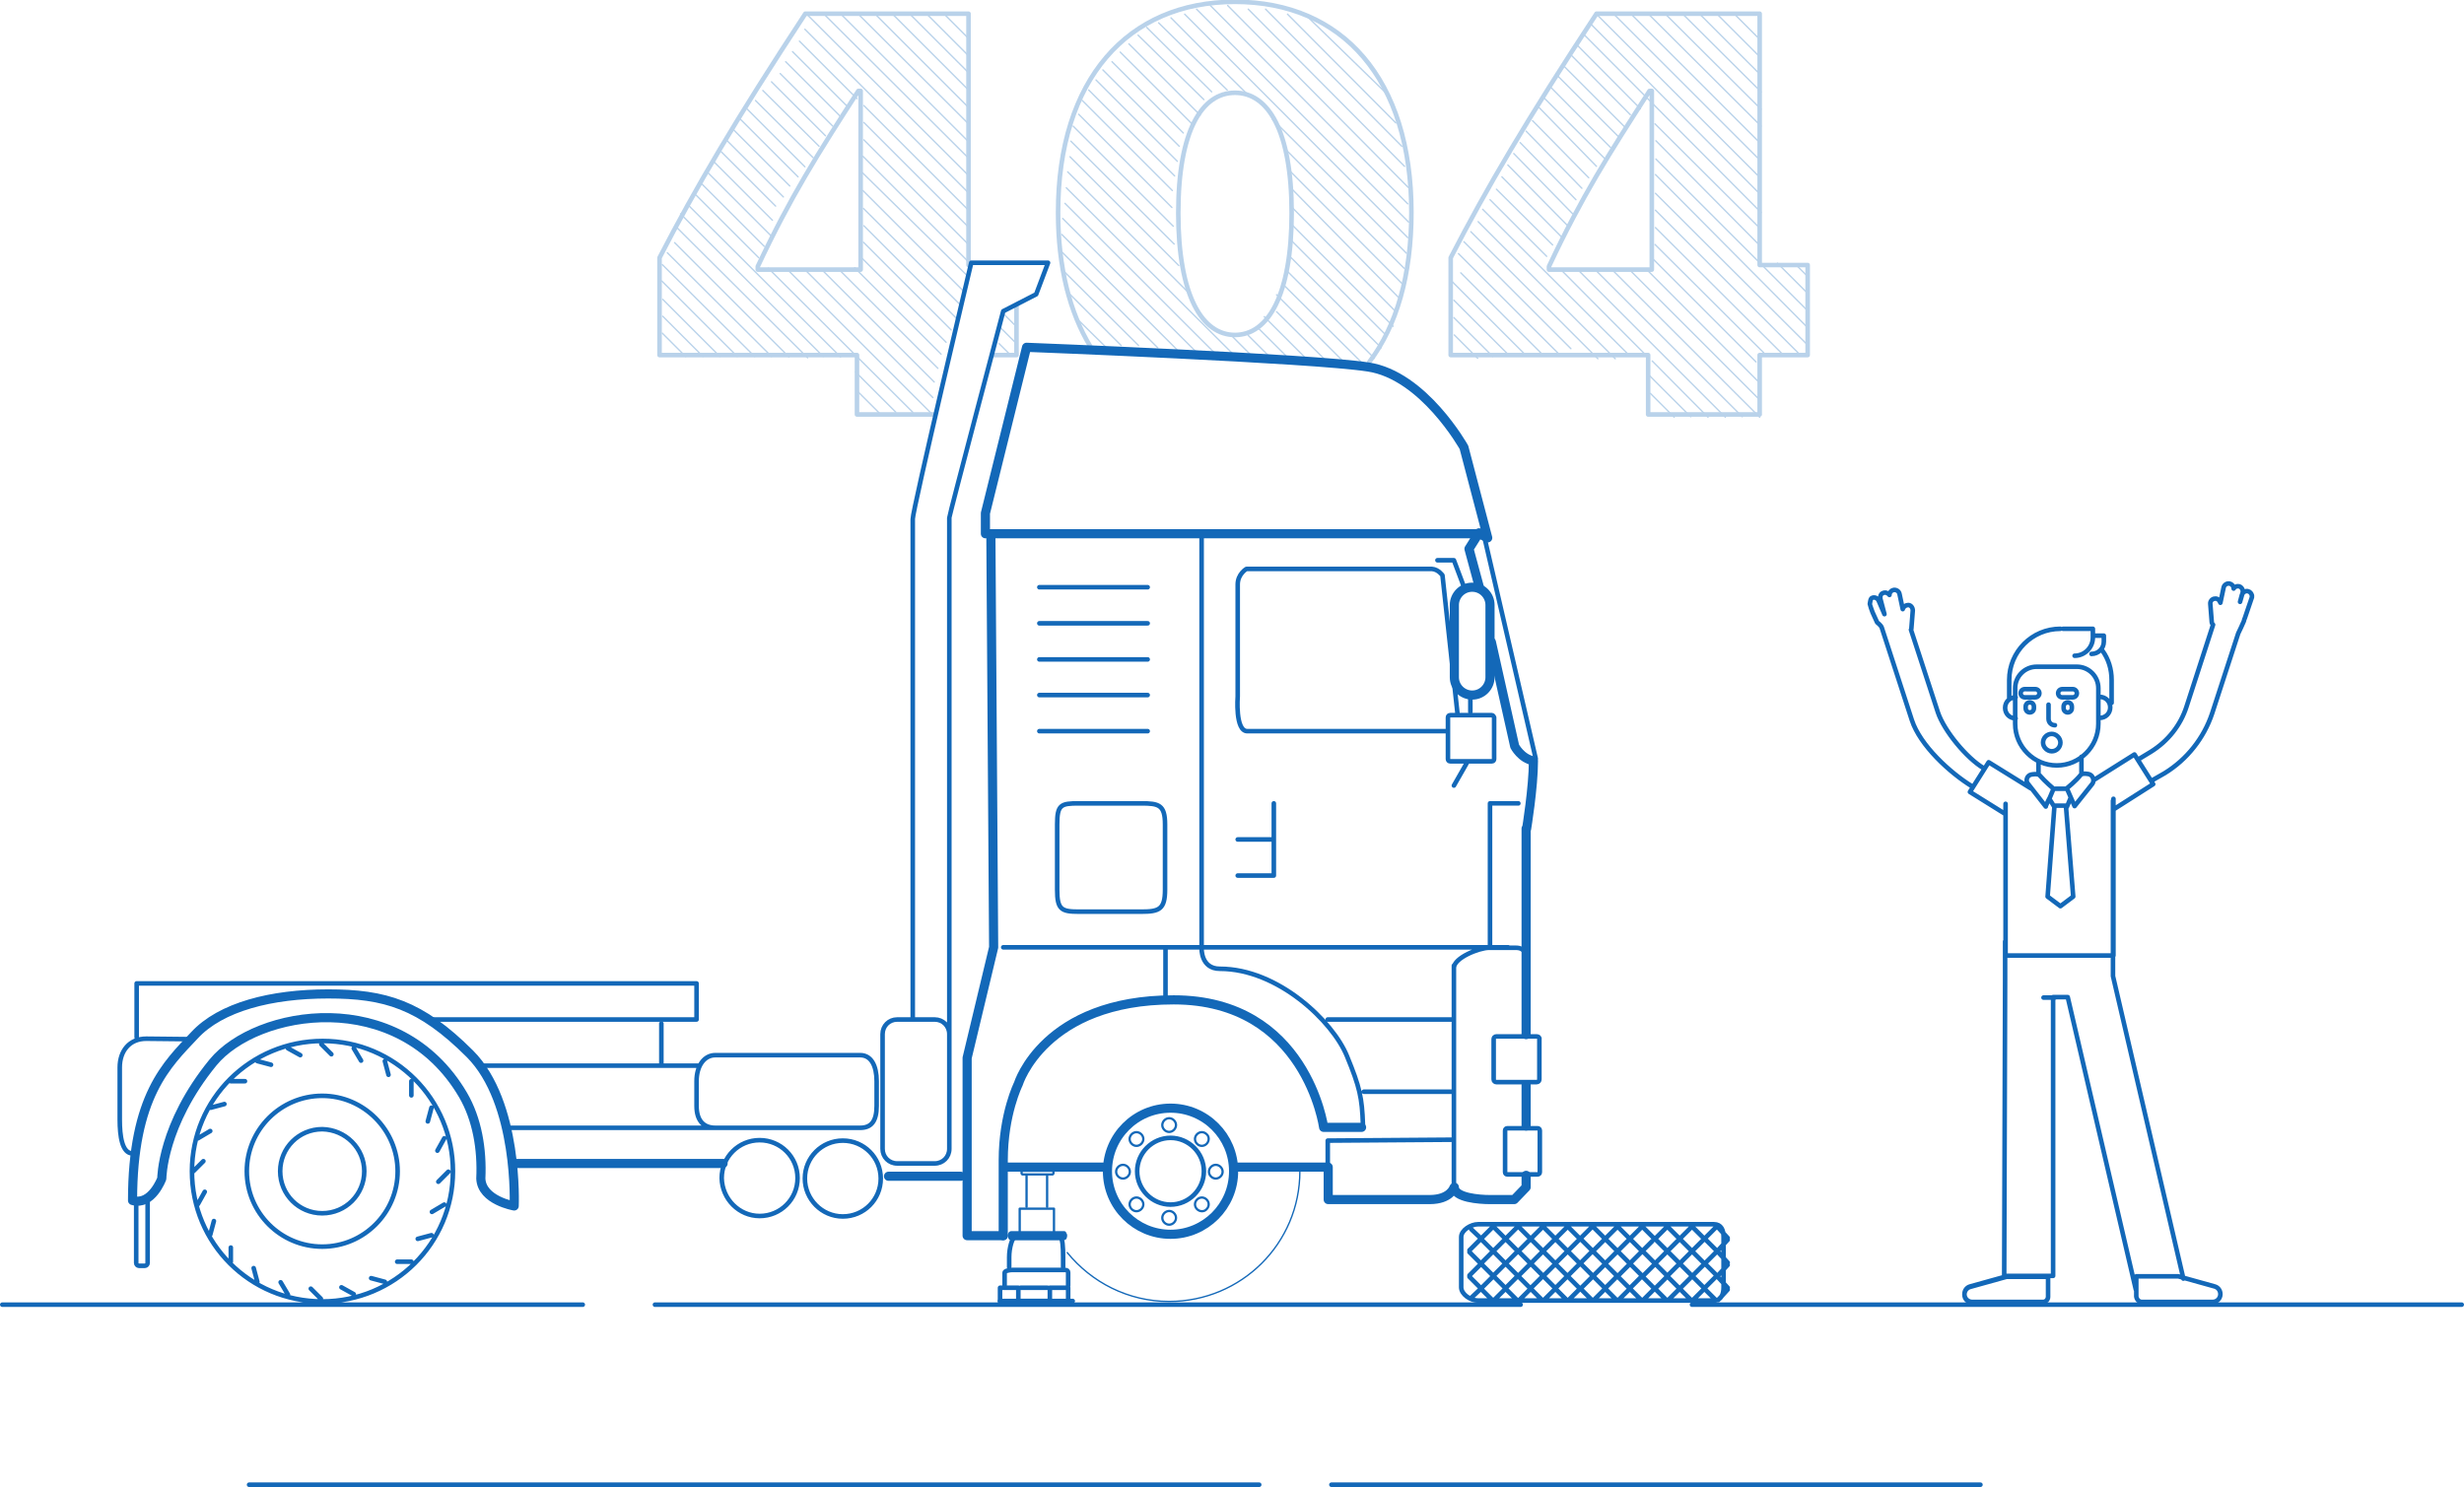 <!-- Generator: Adobe Illustrator 21.0.0, SVG Export Plug-In  -->
<svg version="1.1"
	 xmlns="http://www.w3.org/2000/svg" xmlns:xlink="http://www.w3.org/1999/xlink" xmlns:a="http://ns.adobe.com/AdobeSVGViewerExtensions/3.0/"
	 x="0px" y="0px" width="539.1px" height="325.4px" viewBox="0 0 539.1 325.4" style="enable-background:new 0 0 539.1 325.4;"
	 xml:space="preserve">
<style type="text/css">
	.st0{opacity:0.3;}
	.st1{fill:none;stroke:#1368B8;stroke-width:0.3;stroke-linecap:round;stroke-linejoin:round;stroke-miterlimit:10;}
	.st2{fill:none;stroke:#1368B8;stroke-linecap:round;stroke-linejoin:round;stroke-miterlimit:10;}
	.st3{fill:none;stroke:#1368B8;stroke-width:2;stroke-linecap:round;stroke-linejoin:round;stroke-miterlimit:10;}
	.st4{fill:none;stroke:#1368B8;stroke-width:0.5;stroke-linecap:round;stroke-linejoin:round;stroke-miterlimit:10;}
	
		.st5{fill-rule:evenodd;clip-rule:evenodd;fill:none;stroke:#1368B8;stroke-width:0.5;stroke-linecap:round;stroke-linejoin:round;stroke-miterlimit:10;}
	
		.st6{fill-rule:evenodd;clip-rule:evenodd;fill:none;stroke:#1368B8;stroke-linecap:round;stroke-linejoin:round;stroke-miterlimit:10;}
</style>
<defs>
</defs>
<g>
	<g class="st0">
		<path class="st1" d="M150,78l-5.1-5.1 M384.9,8.5l-5.4-5.4 M375.7,3.1l9.5,9.5 M371.9,3.1l13.3,13.3 M368.2,3.1l17.1,17
			 M385.3,23.9L364.4,3.1 M360.7,3.1l24.6,24.5 M356.9,3.1l28.3,28.3 M385.1,35.1l-32-32 M349.7,3.5l35.5,35.5 M348.2,5.4l37,37.2
			 M385.3,46.5L346.2,7.2 M345.1,9.9l13.8,13.9 M362.1,27.1l23.1,23 M395.3,60.3l-2.2-2.2 M343.5,11.8l13.2,13.3 M362.3,30.8
			l22.8,23 M395.2,63.9l-6.3-6.3 M342,14.3l13.5,13.5 M362.3,34.8l32.9,32.9 M340.4,16.2l13.7,13.7 M395.3,71.5l-33.1-33.3
			 M352.4,32.3l-13.5-13.6 M362.2,42.3l33.1,33 M351,34.6L337.4,21 M393.5,77.3l-31.3-31.3 M336.7,23.5l12.6,12.9 M362.2,49.8
			l27.6,27.5 M335.3,26.4l12.3,12.5 M385.9,77.2l-23.8-23.7 M346.1,41.2l-12.2-12.5 M361.6,56.6l22.6,22.6 M332.6,31.2l12.2,12.5
			 M384.7,83.5L360.3,59 M344.1,46.8l-12.9-13.2 M384.7,87.2L356.5,59 M329.9,36.1l13.3,13.5 M352.7,59L385,91.3 M328.6,38.7
			l13.5,13.6 M349,59l32.2,32.2 M327.4,41.4l12.3,12.2 M377.5,91.3L345.2,59 M303.9,21L285.5,3.1 M338.4,56.1L326,43.7 M360,77.6
			L341.5,59 M373.7,91.3L361.5,79 M305.4,26.9L281.7,3.1 M356.6,77.9l-32.2-32.1 M369.9,91.2l-9.3-9.3 M306.7,32L276.9,2
			 M323.4,48.5l30,30 M361.1,86.1l5.2,5.2 M307.3,36.4L273.1,2 M321.8,50.7l27.8,27.8 M268.6,1.2L308.1,41 M343.7,76.3l-23.4-23.4
			 M308,44.6L264.8,1.2 M341.3,77.7l-22.2-22.2 M261.8,2l46.4,46.6 M337.8,77.9l-18.2-18.2 M308,52L259.2,3.1 M334,77.9l-16.3-16.3
			 M256.2,3.9c5.7,5.7,11.4,11.5,17.2,17.2 M278.4,26.1c9.7,9.6,19.5,19.4,29.3,29.3 M330.3,77.9l-12.2-12.2 M268.5,19.7L253.5,5
			 M281.1,32.5l26.1,26.2 M326.6,78l-8.5-8.5 M265.1,20.1L250.9,6 M282.1,37.3l25,25.1 M323.3,78.4l-5.1-5.1 M249,7.7l14.4,14.1
			 M306,65.1l-23.4-23.8 M262.6,25.2L247,9.6 M282.5,45.2l22.8,22.9 M260.8,27.1l-15.7-15.7 M304.8,71.4l-22.2-22.3 M243.3,13.5
			l15.6,15.6 M282.4,52.5l20.8,20.8 M258,32l-16.7-16.7 M302.2,76.1L282.1,56 M239.8,17.5l17.8,17.8 M281.3,59l19.4,19.4
			 M238.2,19.7L257,38.5 M298,79.4L280.5,62 M256.5,41.7l-19.7-19.7 M279.3,64.5l15,15 M256.4,45.4L236,25 M279.3,68.2l11.4,11.3
			 M234.8,27.6l21.9,21.9 M285.4,78.1l-8.8-8.8 M206.6,3.1l5.2,5.2 M256.9,53.4l-22.6-22.5 M281.3,77.8l-5.8-5.8 M211.7,12l-8.9-8.9
			 M257.9,58.1l-23.8-23.8 M273.1,73.4l4.4,4.4 M199.1,3.1l12.6,12.6 M259.9,63.9l-26.3-26.3 M269.7,73.7l4,4 M195.3,3.1l16.6,16.6
			 M233.3,41.1l37,36.9 M211.8,23.4L191.5,3.1 M266.5,78L233,44.5 M187.8,3.1l24,23.9 M232.5,47.8l29.7,29.7 M211.8,30.9L184,3.1
			 M257.5,76.5l-25.2-25.2 M180.3,3.1l31.5,31.4 M232.3,55.1l21,21 M176.5,3.1L212,38.5 M232.7,59.3l16.4,16.3 M211.9,42.2
			L176.1,6.4 M245.3,75.6l-12.1-12.1 M187.5,21.6L174.9,9 M212,46.1l-23-23 M236.2,70.3l5.9,5.8 M185.2,23.1l-11.8-11.8 M211.9,49.7
			l-22.9-22.9 M183.8,25.4l-11.9-11.9 M211.7,53.3L189,30.6 M170.7,16.1l11.5,11.5 M188.8,34.2l23.7,23.7 M168.8,17.9l11.8,11.8
			 M211.7,60.4l-23-22.6 M222.3,71.4l-2.5-2.5 M166.9,19.8l12.3,12.2 M211.1,64l-22.3-22.3 M222.4,75.2l-3.6-3.6 M177.9,34.5
			L165.3,22 M188.9,45.6L210.4,67 M220.8,77.4l-2.2-2.2 M163.5,23.9l12.6,12.6 M189,49.4l20.7,20.7 M162,26.1l12.6,12.6 M208.1,72.2
			l-19.2-19.2 M172.8,40.7l-12.5-12.5 M188.6,56.5L207,74.9 M158.8,30.5l12.6,12.6 M205.9,77.5l-18.9-18.9 M169.7,45.1l-11.9-11.9
			 M205.2,80.6l-21.8-21.8 M156.1,35.3L169,48.2 M180,59.2l24.4,24.4 M168.8,51.7l-14.1-14.1 M204.1,87l-27.9-27.9 M153.5,40.2
			l13.7,13.7 M172.7,59.4L204,90.7 M152.3,42.7L166,56.4 M199.7,90.2l-31.6-31.5 M183.9,78.1l-33.5-33.4 M187.2,81.4l8.8,8.8
			 M180.1,78l-31.2-31.2 M192.4,90.4l-5.1-5.1 M147.8,49.5l28.9,28.8 M172.6,78.1l-25-25 M168.8,78l-22.8-22.7 M144.9,57.9L165.1,78
			 M161.3,78l-16.5-16.5 M157.5,78l-12.5-12.5 M153.8,78l-8.8-8.8"/>
		<path class="st2" d="M211.9,58V3h-35.7c-15.3,23.3-24,38.1-31.9,53.4v21.3h43.2v13h16.8 M217.2,77.7h5.2V67 M165.8,58.3
			c7.2-15.3,13.1-24.6,22-38.4h0.5V59h-22.5V58.3z M299.6,79.2c6-7.9,9.2-19.1,9.2-32.7c0-29.2-15.1-46.1-38.6-46.1
			s-38.7,17-38.7,46.1c0,11.9,2.5,21.8,7.1,29.4 M270.2,73.3c-7.2,0-12.4-8.6-12.4-26.7c0-18.1,5.2-26.3,12.4-26.3
			c7.2,0,12.4,8.2,12.4,26.3C282.6,64.7,277.4,73.3,270.2,73.3z M360.6,90.7H385v-13h10.5V58H385V3h-35.7
			c-15.3,23.3-24,38.1-31.9,53.4v21.3h43.2V90.7z M338.9,58.3c7.2-15.3,13.1-24.6,22-38.4h0.5V59h-22.5V58.3z"/>
	</g>
	<path class="st2" d="M176.1,257.9c0-4.6,3.7-8.3,8.3-8.3s8.3,3.7,8.3,8.3c0,4.6-3.7,8.3-8.3,8.3S176.1,262.4,176.1,257.9z
		 M166.2,266.1c4.6,0,8.3-3.7,8.3-8.3c0-4.6-3.7-8.3-8.3-8.3s-8.3,3.7-8.3,8.3C158,262.4,161.7,266.1,166.2,266.1z M207.7,226.3
		c0-1.8-1.4-3.2-3.2-3.2h-8.2c-1.8,0-3.2,1.4-3.2,3.2v25.1c0,1.8,1.4,3.2,3.2,3.2h8.2c1.8,0,3.2-1.4,3.2-3.2V226.3z M152.4,242
		c0,3.4,1.7,4.8,4.1,4.8h31.7c2.4,0,3.6-1.4,3.6-4.8v-5.4c0-3.4-1.2-5.7-3.6-5.7h-31.7c-2.4,0-4.1,2.3-4.1,5.7V242z M153.1,233.2
		h-47.8 M111.1,246.8h45.1 M41.4,227.4l-9.4-0.1c-3.7,0-5.8,2.7-5.8,6.3V245c0,3.6,0.5,7.4,2.8,7.4 M29.8,263.3v13.1
		c0,0.3,0.3,0.6,0.6,0.6h1.3c0.3,0,0.6-0.3,0.6-0.6v-13.8 M263.4,256.3c0,4-3.3,7.3-7.3,7.3c-4,0-7.3-3.3-7.3-7.3
		c0-4,3.3-7.3,7.3-7.3C260.1,249,263.4,252.3,263.4,256.3z M72.5,230.7l-2.2-2.2 M68,282l2.2,2.2 M46.8,267.2l-0.8,3 M94.4,242.4
		l-0.8,3 M94.4,270.3l-3,0.8 M46.1,242.4l3-0.8 M59.3,233l-3-0.8 M84.2,280.5l-3-0.8 M56.3,280.5l-0.8-3 M84.2,232.2l0.8,3
		 M95.9,258.6l2.2-2.2 M42.3,256.3l2.2-2.2 M53.6,236.6l-3.1,0 M90,276.1l-3.1,0 M61.4,280.6l1.6,2.7 M79,232.1l-1.6-2.7
		 M97.2,249.1l-1.5,2.7 M44.8,260.8l-1.5,2.7 M46,247.5l-2.7,1.6 M97.2,263.6l-2.7,1.6 M74.7,281.7l2.7,1.5 M63,229.4l2.7,1.5
		 M90,236.6l0,3.1 M50.5,276.1l0-3.1 M99.1,256.3c0,15.8-12.8,28.5-28.6,28.5S42,272.1,42,256.3s12.8-28.5,28.6-28.5
		S99.1,240.6,99.1,256.3z M87,256.3c0,9.1-7.4,16.5-16.5,16.5s-16.5-7.4-16.5-16.5c0-9.1,7.4-16.5,16.5-16.5S87,247.3,87,256.3z
		 M79.7,256.3c0,5.1-4.1,9.2-9.2,9.2c-5.1,0-9.2-4.1-9.2-9.2c0-5.1,4.1-9.2,9.2-9.2C75.6,247.2,79.7,251.3,79.7,256.3z M207.7,226.9
		V113.3c0-0.6,11.8-45.2,11.8-45.2l7.2-3.7l2.6-6.9h-16.8c0,0-12.9,54.4-12.8,56.1v109.5 M94.2,223.1h58.2v-7.9H29.9V227 M330,207.3
		H219.5 M298.2,246.1c-0.2-5.9-0.7-8.2-3.5-15c-3.1-7.6-15.1-19.1-27.8-19.1c-4.2,0-4-4.5-4-4.5v-90.8 M318.9,156.3l-3.3-30.4
		c0,0-0.9-1.3-2.3-1.4h-40.6c0,0-1.9,1.1-1.9,3.4s0,24.5,0,24.5s-0.6,7.6,2.1,7.6s14.9,0,14.9,0h28.6 M332.2,175.8H326v31.5
		 M227.4,128.5h23.7 M227.4,136.4h23.7 M227.4,144.3h23.7 M227.4,152.1h23.7 M227.4,160h23.7 M322.1,152.1 M326.4,156.5h-9.1
		c-0.3,0-0.5,0.2-0.5,0.5v9.1c0,0.3,0.2,0.5,0.5,0.5h9.1c0.3,0,0.5-0.2,0.5-0.5V157C326.8,156.7,326.6,156.5,326.4,156.5z
		 M231.3,194.7c0,4.3,0.9,4.8,4.7,4.8h13.7c3.9,0,5.2-0.5,5.2-4.8v-14.3c0-4.3-1.4-4.6-5.2-4.6h-13.7c-3.9,0-4.7,0.3-4.7,4.6V194.7z
		 M318.1,258.6v-47.3 M318.1,249.4l-27.6,0.2v12.9 M255,218.4v-11.1 M336.2,226.8h-8.8c-0.4,0-0.6,0.3-0.6,0.6v8.8
		c0,0.4,0.3,0.6,0.6,0.6h8.8c0.4,0,0.6-0.3,0.6-0.6v-8.8C336.9,227.1,336.6,226.8,336.2,226.8z M333.9,211.2c0-2.2,0-3.8-2.3-3.8
		h-5.8c-2.2,0-7.7,2.2-7.7,4.4v47.9 M336.4,246.9h-6.6c-0.3,0-0.5,0.2-0.5,0.5v9.1c0,0.3,0.2,0.5,0.5,0.5h6.6c0.3,0,0.5-0.2,0.5-0.5
		v-9.1C336.9,247.1,336.7,246.9,336.4,246.9z M336,166l-11.1-47.9 M320.9,167l-2.8,4.9 M320.4,128.7l-2.3-6.1l-3.6,0 M318.1,238.9
		h-19.7 M318.1,223.1h-27.6 M270.8,183.7h7.9 M278.7,191.6v-15.8 M278.7,191.6h-7.9 M127.5,285.5H0.5 M332.7,285.5H143.3
		 M538.6,285.5H370.2 M433.3,324.9H291.3 M54.5,324.9h221"/>
	<line class="st3" x1="158.2" y1="254.6" x2="113" y2="254.6"/>
	<line class="st3" x1="210.2" y1="257.4" x2="194.4" y2="257.4"/>
	<path id="Path_F_1_" class="st3" d="M215.6,112.3l9-36.3c0,0,62.5,2.4,74.7,4.3c12.2,1.8,21,17.6,21,17.6l5.2,19.8l-1.9-0.9H215.6
		V112.3z M326.3,140.5l5.1,22.8c0,0,1.4,2.7,4.1,3.2c0,5.8-1.5,14.9-1.5,14.9 M333.9,226.4v-45.1 M333.9,246.4v-9 M217.4,207.3
		l-0.6-89.4 M323.7,128.6l-2.3-8.5l2.2-3.5 M211.6,270.4h7.9 M211.6,231.5v38.9 M217.4,207.3l-5.8,24.2 M326,132.4 M318.1,259.9
		c0,0-0.8,2.6-5.3,2.6 M270,255.4h20.6v7.1c0,0,19.5,0,22.3,0 M325.9,262.5h5.4l2.6-2.7v-2.6 M325.9,262.5c-2.2,0-7.7-0.4-7.7-2.7"
		/>
	<g>
		<ellipse class="st3" cx="256.1" cy="256.3" rx="13.8" ry="13.8"/>
	</g>
	<path class="st3" d="M322.1,152.1c2.2,0,3.9-1.8,3.9-3.9v-15.8 M322.1,128.5c-2.2,0-3.9,1.8-3.9,3.9v15.8c0,2.2,1.8,3.9,3.9,3.9
		l0,0 M322.1,128.5c2.2,0,3.9,1.8,3.9,3.9"/>
	<line class="st3" x1="242.2" y1="255.4" x2="219.9" y2="255.4"/>
	<g>
		<path class="st1" d="M284.4,256.3c0,15.8-12.8,28.5-28.6,28.5c-9,0-17-4.2-22.3-10.7"/>
	</g>
	<line class="st2" x1="144.7" y1="224" x2="144.7" y2="232.9"/>
	<path class="st3" d="M219.5,270.4c0,0,0-9.6,0-16.5c0-10.1,3.3-16.7,3.3-16.7s5.6-18.4,34-18.4c29,0,32.8,27.9,32.8,27.9h8.3"/>
	<path class="st3" d="M112.5,263.9c0,0,1-22.6-9.7-33.3c-10.8-10.8-18.6-13.1-31-13.1s-23.5,2.8-29.3,9.1
		c-5.9,6.3-13.5,13.2-13.5,36.1c4.2,1.2,6.4-4.8,6.4-4.8s0-11.7,11.2-25.4c9.5-11.6,40.6-16.9,54.7,7.1c3.1,5.3,4.2,11.9,3.9,18.3
		C105.4,262.7,112.5,263.9,112.5,263.9z"/>
	<line class="st2" x1="321.7" y1="152.8" x2="321.7" y2="155.8"/>
	<path class="st2" d="M364.6,268.6l-2.3,2.3 M362.3,271.3l2.3,2.3 M362.3,276.3l2.3-2.3 M364.6,279l-2.3-2.3 M364.6,279.5l-2.3,2.3
		 M364.6,284.5l-2.3-2.3 M359.5,268.6l2.3,2.3 M359.2,273.9l2.3-2.3 M361.9,276.3l-2.3-2.3 M361.9,276.8l-2.3,2.3 M359.5,279.5
		l2.3,2.3 M361.9,276.8l-2.3,2.3 M359.5,284.5l2.3-2.3 M365,268.6l2.3,2.3 M367.3,271.3l-2.3,2.3 M365,274l2.3,2.3 M365,279l2.3-2.3
		 M365,279.5l2.3,2.3 M367.7,270.9l2.3-2.3 M370,273.6l-2.3-2.3 M370,274l-2.3,2.3 M370,279l-2.3-2.3 M370,279.5l-2.3,2.3
		 M367.7,282.2l2.3,2.3 M367.3,282.2l-2.3,2.3 M372.7,270.9l-2.3-2.3 M370.4,273.6l2.3-2.3 M372.7,276.3l-2.3-2.3 M372.7,276.8
		l-2.3,2.3 M372.7,281.7l-2.3-2.3 M373.1,270.9l2.3-2.3 M375.5,273.6l-2.3-2.3 M375.5,274l-2.3,2.3 M375.5,279l-2.3-2.3
		 M373.1,281.7l2.3-2.3 M373.1,282.2l2.3,2.3 M372.7,282.2l-2.3,2.3 M375.9,268.6l2.1,2.3 M375.9,273.6l2.1-2.3 M375.9,274l2.1,2.3
		 M378,276.8l-2.1,2.3 M375.9,279.5l2.1,2.3 M375.9,273.6l2.1-2.3 M375.9,274l2.1,2.3 M378,276.8l-2.1,2.3 M375.9,279.5l2.1,2.3
		 M375.9,273.6l2.1-2.3 M375.9,274l2.1,2.3 M378,276.8l-2.1,2.3 M375.9,279.5l2.1,2.3 M375.9,273.6l2.1-2.3 M375.9,274l2.1,2.3
		 M378,276.8l-2.1,2.3 M375.9,279.5l2.1,2.3 M375.9,274l2.1,2.3 M378,276.8l-2.1,2.3 M375.9,279.5l2.1,2.3 M378,282.2l-2.1,2.3
		 M356.4,270.9l-2.3-2.3 M354.1,273.6l2.3-2.3 M354.1,274l2.3,2.3 M356.4,276.8l-2.3,2.3 M354.1,279.5l2.3,2.3 M342.8,268.6
		l-2.3,2.3 M340.5,271.3l2.3,2.3 M340.5,276.3l2.3-2.3 M340.5,276.8l2.3,2.3 M340.5,281.7l2.3-2.3 M342.8,284.5l-2.3-2.3
		 M340.1,270.9l-2.3-2.3 M340.1,271.3l-2.3,2.3 M337.8,274l2.3,2.3 M340.1,276.8l-2.3,2.3 M340.1,281.7l-2.3-2.3 M337.8,284.5
		l2.3-2.3 M343.2,268.6l2.3,2.3 M345.5,271.3l-2.3,2.3 M345.5,276.3l-2.3-2.3 M343.2,279l2.3-2.3 M343.2,279.5l2.3,2.3 M345.9,270.9
		l2.3-2.3 M348.3,273.6l-2.3-2.3 M345.9,276.3l2.3-2.3 M348.3,279l-2.3-2.3 M348.3,279.5l-2.3,2.3 M348.3,284.5l-2.3-2.3
		 M343.2,284.5l2.3-2.3 M348.7,268.6l2.3,2.3 M348.7,273.6l2.3-2.3 M348.7,274l2.3,2.3 M351,276.8l-2.3,2.3 M351,281.7l-2.3-2.3
		 M351.4,270.9l2.3-2.3 M353.7,273.6l-2.3-2.3 M353.7,274l-2.3,2.3 M351.4,276.8l2.3,2.3 M351.4,281.7l2.3-2.3 M351.4,282.2l2.3,2.3
		 M351,282.2l-2.3,2.3 M356.8,270.9l2.3-2.3 M359.1,273.6l-2.3-2.3 M359.1,274l-2.3,2.3 M359.1,279l-2.3-2.3 M356.8,281.7l2.3-2.3
		 M359.1,284.5l-2.3-2.3 M354.1,284.5l2.3-2.3 M334.7,270.9l-2.3-2.3 M334.7,271.3l-2.3,2.3 M334.7,276.3l-2.3-2.3 M332.4,279
		l2.3-2.3 M332.4,279.5l2.3,2.3 M321.5,273.6l2.3-2.3 M321.5,274l2.3,2.3 M323.8,276.8l-2.3,2.3 M323.8,281.7l-2.3-2.3 M326.5,268.6
		l-2.3,2.3 M324.2,271.3l2.3,2.3 M324.2,276.3l2.3-2.3 M326.5,279l-2.3-2.3 M326.5,279.5l-2.3,2.3 M324.2,282.2l2.3,2.3 M321.9,269
		l1.9,1.8 M321.9,284l1.9-1.8 M326.9,268.6l2.3,2.3 M329.2,271.3l-2.3,2.3 M326.9,274l2.3,2.3 M326.9,279l2.3-2.3 M329.2,281.7
		l-2.3-2.3 M329.6,270.9l2.3-2.3 M331.9,273.6l-2.3-2.3 M331.9,274l-2.3,2.3 M331.9,279l-2.3-2.3 M329.6,281.7l2.3-2.3 M331.9,284.5
		l-2.3-2.3 M329.2,282.2l-2.3,2.3 M335.1,270.9l2.3-2.3 M337.4,273.6l-2.3-2.3 M337.4,274l-2.3,2.3 M337.4,279l-2.3-2.3
		 M335.1,281.7l2.3-2.3 M337.4,284.5l-2.3-2.3 M332.4,284.5l2.3-2.3 M377.1,270.7c0-1.5-0.5-2.8-2.1-2.8h-51.6
		c-1.6,0-3.7,1.3-3.7,2.8v11c0,1.5,2,2.9,3.7,2.9H375c1.6,0,2.1-1.4,2.1-2.9V270.7z"/>
	<path class="st4" d="M257.3,246.2c0,0.8-0.7,1.5-1.5,1.5c-0.8,0-1.5-0.7-1.5-1.5s0.7-1.5,1.5-1.5
		C256.6,244.7,257.3,245.4,257.3,246.2z M255.8,265c-0.8,0-1.5,0.7-1.5,1.5c0,0.8,0.7,1.5,1.5,1.5c0.8,0,1.5-0.7,1.5-1.5
		C257.3,265.7,256.6,265,255.8,265z M266,257.9c-0.8,0-1.5-0.7-1.5-1.5s0.7-1.5,1.5-1.5c0.8,0,1.5,0.7,1.5,1.5
		S266.8,257.9,266,257.9z M247.2,256.4c0-0.8-0.7-1.5-1.5-1.5c-0.8,0-1.5,0.7-1.5,1.5s0.7,1.5,1.5,1.5
		C246.5,257.9,247.2,257.2,247.2,256.4z M264,250.3c-0.6,0.6-1.5,0.6-2.1,0c-0.6-0.6-0.6-1.5,0-2.1c0.6-0.6,1.5-0.6,2.1,0
		C264.6,248.7,264.6,249.7,264,250.3z M249.7,262.5c-0.6-0.6-1.5-0.6-2.1,0c-0.6,0.6-0.6,1.5,0,2.1c0.6,0.6,1.5,0.6,2.1,0
		C250.3,264,250.3,263.1,249.7,262.5z M261.9,264.6c-0.6-0.6-0.6-1.5,0-2.1c0.6-0.6,1.5-0.6,2.1,0c0.6,0.6,0.6,1.5,0,2.1
		C263.5,265.2,262.5,265.2,261.9,264.6z M249.7,250.3c0.6-0.6,0.6-1.5,0-2.1c-0.6-0.6-1.5-0.6-2.1,0c-0.6,0.6-0.6,1.5,0,2.1
		C248.2,250.9,249.1,250.9,249.7,250.3z"/>
	<g>
		<g>
			<polyline class="st5" points="230.6,270.1 230.6,264.5 223.1,264.5 223.1,270.1 			"/>
			<line class="st5" x1="229.1" y1="264.1" x2="229.1" y2="257.1"/>
			<line class="st5" x1="224.6" y1="257.1" x2="224.6" y2="264.1"/>
			<path class="st5" d="M230.5,256.6c0,0.2-0.1,0.4-0.2,0.4h-6.6c-0.1,0-0.2-0.2-0.2-0.4l0,0c0-0.2,0.1-0.4,0.2-0.4h6.6
				C230.4,256.2,230.5,256.4,230.5,256.6L230.5,256.6z"/>
		</g>
		<path class="st6" d="M220.8,277.3v-2.2c0-2.1,0.7-4.3,1.2-4.3h9.9c0.6,0,0.7,2.1,0.7,4.3v2.2"/>
		<path class="st6" d="M219.8,281.3v-2.8c0-0.4,1.1-0.6,1.7-0.6h11.4c0.6,0,0.8,0.2,0.8,0.6v2.8"/>
		<path class="st6" d="M218.8,281.8h4v3h-4V281.8z"/>
		<path class="st6" d="M229.7,281.8h4v3h-4V281.8z"/>
		<line class="st2" x1="223.3" y1="281.8" x2="229.2" y2="281.8"/>
		<line class="st2" x1="229.2" y1="284.7" x2="223.3" y2="284.7"/>
		<path class="st2" d="M233,270.4c0,0.2-0.1,0.5-0.2,0.5h-11.6c-0.1,0-0.2-0.3-0.2-0.5l0,0c0-0.2,0.1-0.5,0.2-0.5h11.6
			C232.8,269.9,233,270.2,233,270.4L233,270.4z"/>
		<polygon class="st6" points="234.7,284.7 218.8,284.7 218.8,284.7 234.7,284.7 		"/>
	</g>
	<path class="st2" d="M438.7,178.1l-7.7-4.8l4.1-6.5l9.2,5.7 M434,168.1c-3.7-2.2-8.6-8.1-10-12.2l-5.9-18.1
		c0.1-0.1,0.1-0.3,0.1-0.4l0.3-3.8c0-0.6-0.4-1.2-1-1.2c-0.5,0-1,0.3-1.2,0.9l-0.7-3.3c-0.1-0.6-0.7-1-1.3-0.9
		c-0.5,0.1-0.8,0.5-0.9,0.9c0,0.1,0,0.1,0,0.2c-0.3-0.4-0.8-0.6-1.2-0.5c-0.5,0.1-0.8,0.5-0.8,0.9c0,0.1,0,0.3,0,0.4l0.9,3.4
		c0,0,0,0,0,0l-1.2-2.8c-0.2-0.6-0.8-1-1.4-0.8c-0.5,0.1-0.5,0.9-0.6,1.4c0,0.1,0.5,1.6,0.6,1.8l1,2.2c0,0,0.8,0.6,1,1.1l6.6,20.3
		c1.8,5.5,8.3,11.5,13.2,14.5 M462.3,177.2l8.8-5.6l-4.1-6.5l-8.9,5.6 M468.6,284.9h15.5c1,0,1.7-0.8,1.7-1.7l0,0
		c0-0.8-0.5-1.5-1.3-1.7l-7.9-2.2h-9.2v4.4C467.5,284.4,468,284.9,468.6,284.9z M438.8,175.9l0,33.2h23.6v-34.3 M468.6,284.9h15.5
		c1,0,1.7-0.8,1.7-1.7l0,0c0-0.8-0.5-1.5-1.3-1.7l-7.9-2.2h-9.2v4.4C467.5,284.4,468,284.9,468.6,284.9z M447,284.9
		c0.6,0,1.1-0.5,1.1-1.1v-4.4H439l-7.9,2.2c-0.8,0.2-1.3,0.9-1.3,1.7l0,0c0,1,0.8,1.7,1.7,1.7 M448.1,283.7v-4.4H439l-7.9,2.2
		c-0.8,0.2-1.3,0.9-1.3,1.7l0,0c0,1,0.8,1.7,1.7,1.7H447C447.6,284.9,448.1,284.4,448.1,283.7z M462,153.8v-5c0-2.4-0.7-4.6-2-6.4
		 M450.8,137.6L450.8,137.6c-6.2,0-11.2,5-11.2,11.2v3.9 M438.7,206v3.1h23.6l0-33.9 M459.4,157.1c1.3,0,2.3-1,2.3-2.3
		c0-1.3-1-2.3-2.3-2.3 M441,152.6c-1.3,0-2.3,1-2.3,2.3c0,1.3,1,2.3,2.3,2.3 M446,169.3V167 M452.1,172.6h-2.4 M455.4,169.3v-1v-2.7
		 M470.8,170.8l2.8-1.6c4.9-3,8.6-7.7,10.4-13.1l5.7-17.5l0,0c0.2-0.4,1-2.1,1.2-2.6l0.1-0.3c0,0,0,0,0-0.1c0-0.1,0.1-0.2,0.1-0.2
		l0,0l1.6-4.7c0-0.1,0-0.3,0-0.4c-0.1-0.4-0.4-0.8-0.8-0.9c-0.6-0.2-1.2,0.2-1.4,0.8l-0.4,1.5c0,0,0,0,0,0l0.6-2.1
		c0-0.1,0-0.3,0-0.4c-0.1-0.4-0.4-0.8-0.8-0.9c-0.5-0.1-1,0.1-1.2,0.5c0-0.1,0-0.1,0-0.2c-0.1-0.4-0.4-0.8-0.9-0.9
		c-0.6-0.1-1.2,0.3-1.3,0.9l-0.7,3.3c-0.2-0.6-0.7-1-1.2-0.9c-0.6,0-1.1,0.6-1,1.2l0.3,3.8c0,0.3,0.1,0.5,0.3,0.7l-5.8,17.9
		c-1.3,4.1-4.1,7.6-7.8,9.9l-2.8,1.7 M459.1,152.8v-2.2c0-2.6-2.1-4.7-4.7-4.7l-8.8,0c-2.6,0-4.7,2.1-4.7,4.7v1.1v6.7
		c0,5,4.1,9.1,9.1,9.1l0,0c5,0,9.1-4.1,9.1-9.1v0l0-6.3 M439.2,152.8 M448.2,154.2v3.1c0,0.8,0.6,1.4,1.4,1.4 M460.8,156.1
		 M452,176.3h-2.5l-1.5,19.9l2.8,2.1l2.8-2.1L452,176.3z M457,169.4c-0.6-0.1-1.2-0.2-1.7,0.1c-1.2,1.5-3.1,3-3.1,3l1.7,3.9l3.9-4.9
		C458.3,170.8,457.9,169.6,457,169.4C457,169.4,457,169.4,457,169.4 M448.5,174.5c0.4-1,0.8-1.9,0.8-1.9s-1.8-1.5-3.1-3
		c-0.5-0.3-1.2-0.2-1.8-0.1c-0.9,0.2-1.3,1.3-0.7,2l3.9,5C447.6,176.4,448,175.4,448.5,174.5z M448.9,160.6c-1.1,0-1.9,0.9-1.9,1.9
		s0.9,1.9,1.9,1.9c1.1,0,1.9-0.9,1.9-1.9S449.9,160.6,448.9,160.6z M446.2,151.7L446.2,151.7c0-0.5-0.4-0.9-0.9-0.9H443
		c-0.5,0-0.9,0.4-0.9,0.9l0,0c0,0.5,0.4,0.9,0.9,0.9h2.3C445.8,152.6,446.2,152.2,446.2,151.7z M454.4,151.7L454.4,151.7
		c0-0.5-0.4-0.9-0.9-0.9h-2.3c-0.5,0-0.9,0.4-0.9,0.9v0c0,0.5,0.4,0.9,0.9,0.9h2.3C454,152.6,454.4,152.2,454.4,151.7z M457.6,143.1
		L457.6,143.1c1.5,0,2.7-1.2,2.7-2.7v-1.3h-2.1 M453.9,143.5L453.9,143.5c2.2,0,4-1.8,4-4v-1.9h-6.5 M449.6,218.3h-2.5 M477.7,279.8
		l-15.4-66.2v-4.5h-23.6v5.1l-0.2,65h10.7v-61h3.2l14.9,64 M453.3,155v-0.4c0-0.5-0.4-0.9-0.9-0.9l0,0c-0.5,0-0.9,0.4-0.9,0.9v0.4
		c0,0.5,0.4,0.9,0.9,0.9l0,0C452.9,155.9,453.3,155.5,453.3,155z M445,155v-0.4c0-0.5-0.4-0.9-0.9-0.9h0c-0.5,0-0.9,0.4-0.9,0.9v0.4
		c0,0.5,0.4,0.9,0.9,0.9l0,0C444.6,155.9,445,155.5,445,155z M453,174.7l-0.8,1.9 M448.5,175l1,1.6"/>
</g>
</svg>
